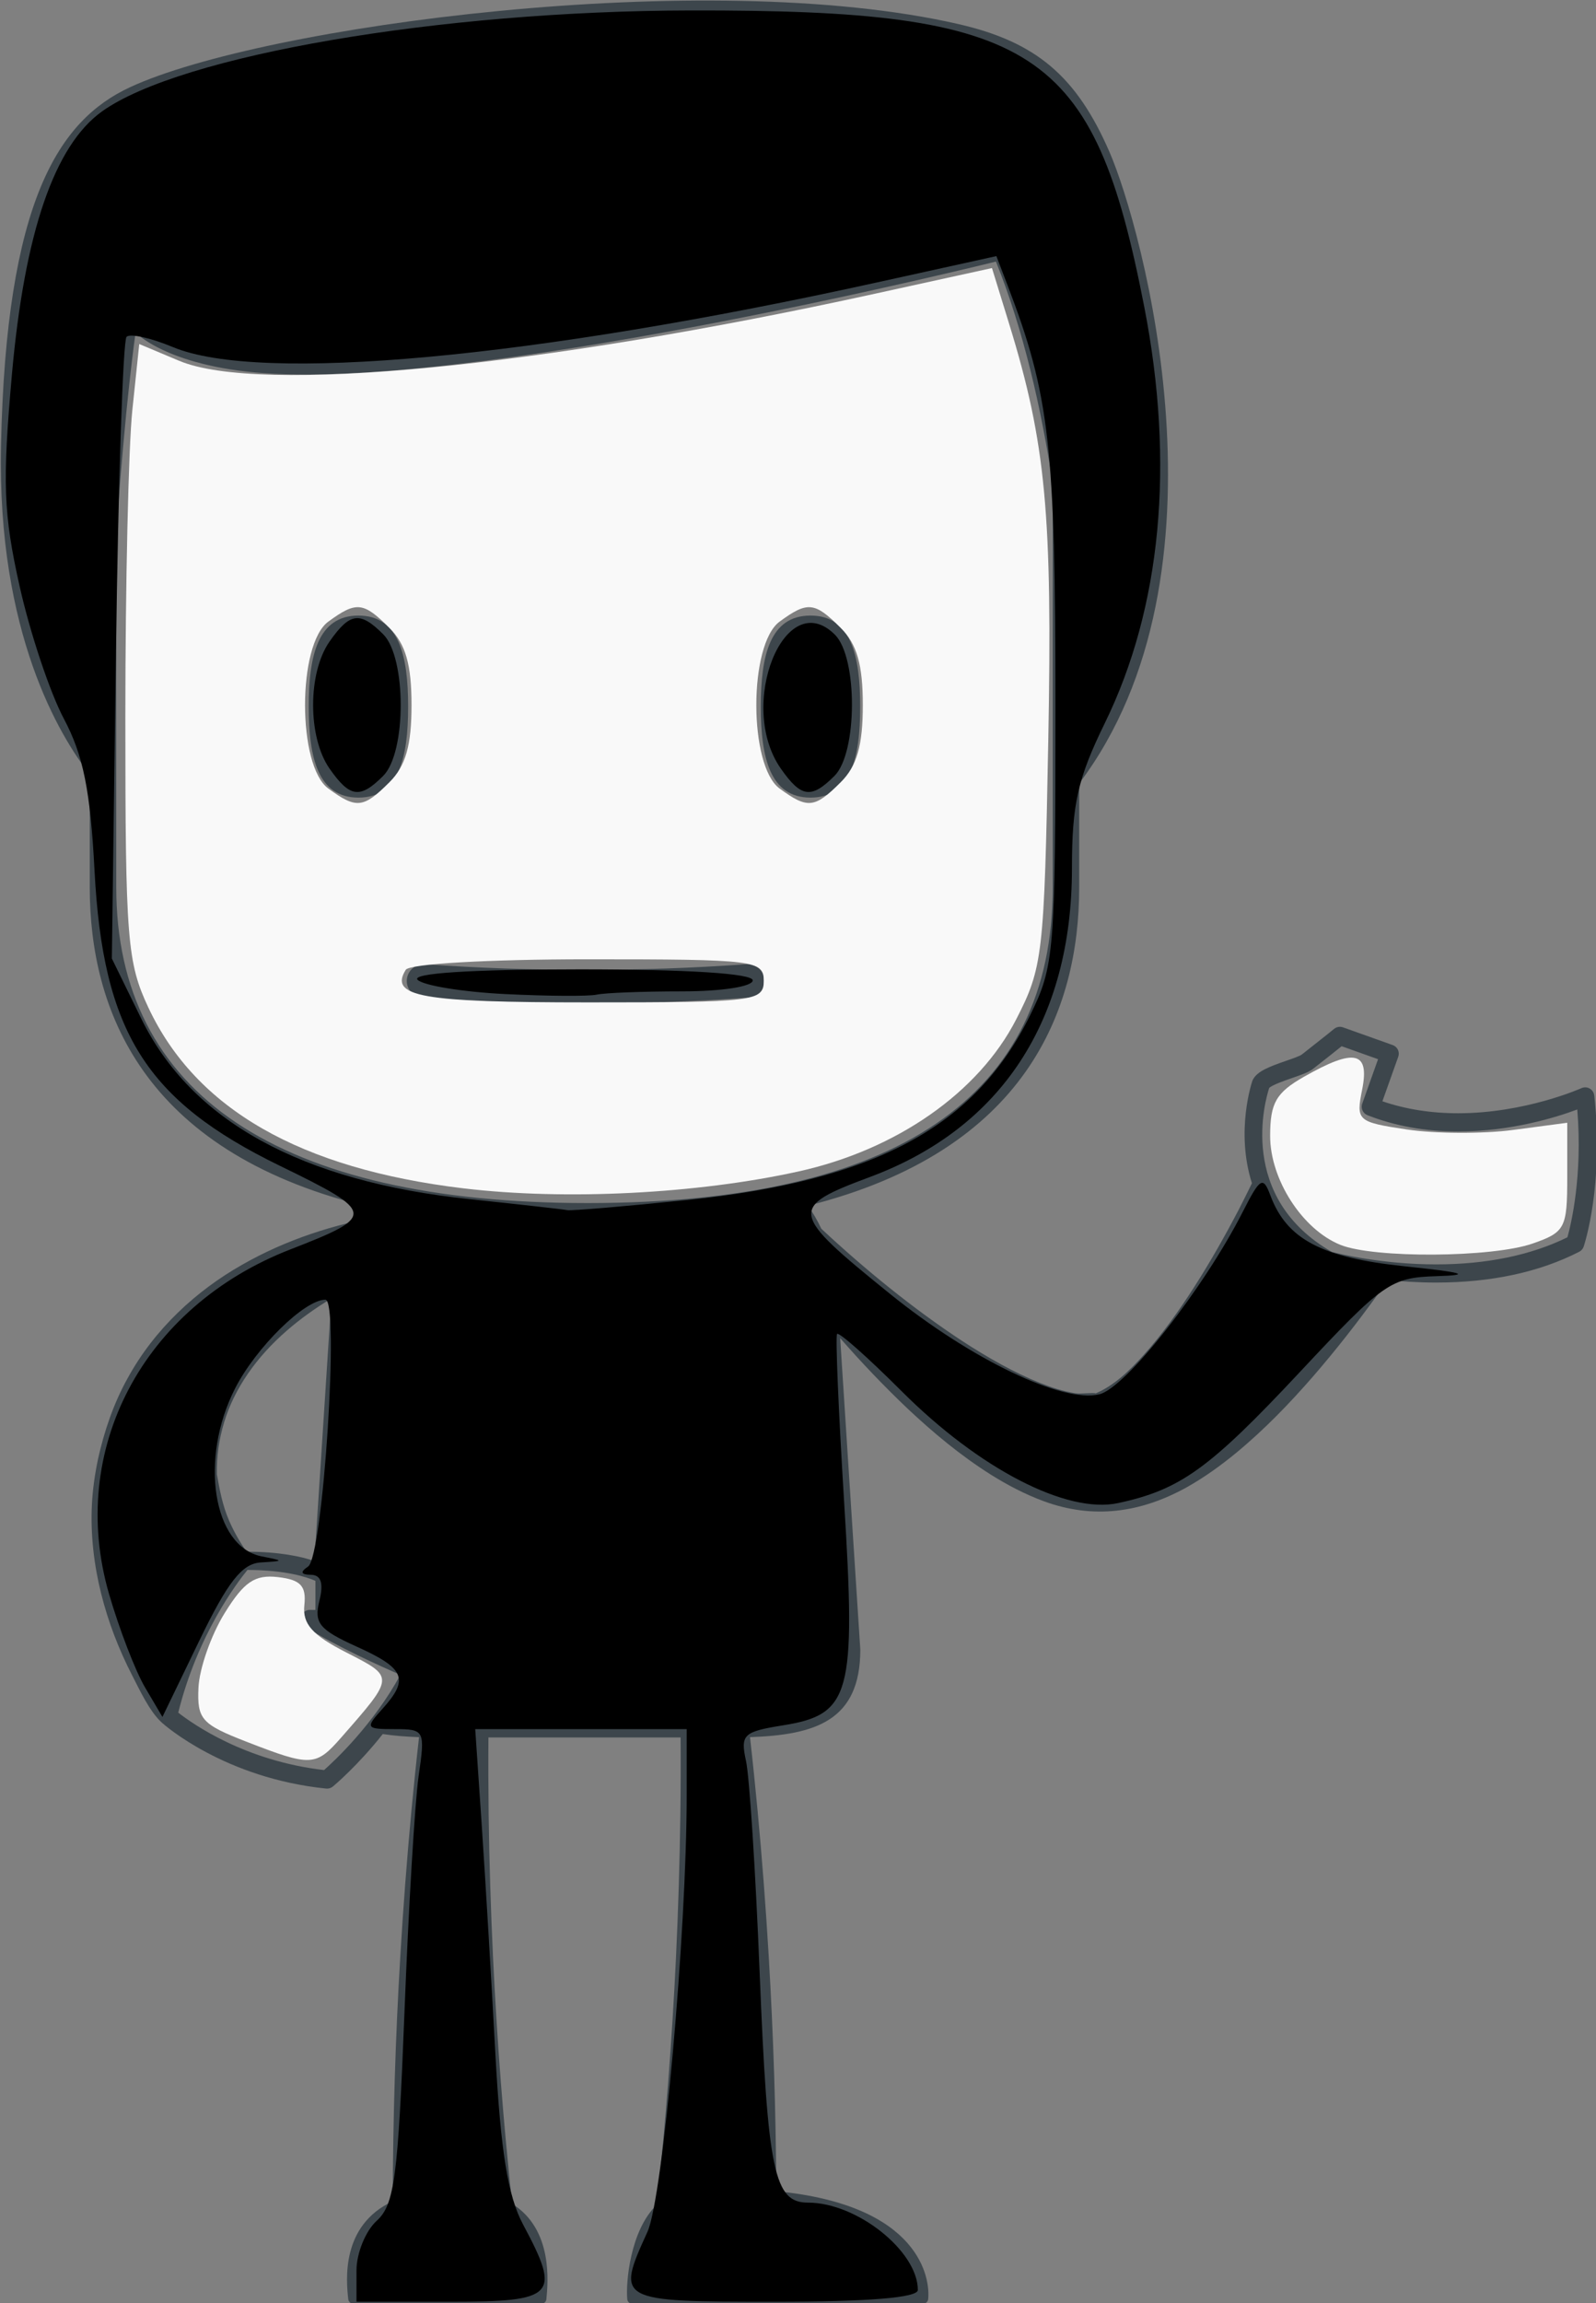<?xml version="1.0" encoding="UTF-8" standalone="no"?>
<!-- Created with Inkscape (http://www.inkscape.org/) -->

<svg
   xmlns:dc="http://purl.org/dc/elements/1.1/"
   xmlns:cc="http://creativecommons.org/ns#"
   xmlns:rdf="http://www.w3.org/1999/02/22-rdf-syntax-ns#"
   xmlns:svg="http://www.w3.org/2000/svg"
   xmlns="http://www.w3.org/2000/svg"
   xmlns:sodipodi="http://sodipodi.sourceforge.net/DTD/sodipodi-0.dtd"
   xmlns:inkscape="http://www.inkscape.org/namespaces/inkscape"
   width="250"
   height="360.605"
   id="svg2"
   version="1.1"
   inkscape:version="0.48.4 r9939"
   sodipodi:docname="drawing16.svg">
  <rect width="100%" height="100%" fill="#808080" stroke="none"/>
  <defs
     id="defs4" />
  <sodipodi:namedview
     id="base"
     pagecolor="#888888"
     bordercolor="#666666"
     borderopacity="1.0"
     inkscape:pageopacity="1"
     inkscape:pageshadow="2"
     inkscape:zoom="0.58"
     inkscape:cx="-42.089366"
     inkscape:cy="42.96313"
     inkscape:document-units="px"
     inkscape:current-layer="layer1"
     showgrid="false"
     fit-margin-top="0"
     fit-margin-left="0"
     fit-margin-right="0"
     fit-margin-bottom="0"
     inkscape:window-width="1615"
     inkscape:window-height="1026"
     inkscape:window-x="1431"
     inkscape:window-y="24"
     inkscape:window-maximized="1" />
  <g
     inkscape:label="Layer 1"
     inkscape:groupmode="layer"
     id="layer1"
     transform="translate(604.792,-214.721)">
    <g
       transform="matrix(1.704,0,0,1.704,-2083.67,-840.793)"
       id="g3570">
      <path
         inkscape:connector-curvature="0"
         d="m 942.393,692.726 c 3.72,0 4.567,-3.656 4.567,-8.365 0,-4.706 -0.848,-8.364 -4.567,-8.364 -3.721,0 -4.57,3.658 -4.57,8.364 0,4.709 0.849,8.365 4.57,8.365"
         style="fill:#3d464c;fill-opacity:1;fill-rule:nonzero;stroke:none"
         id="path3259" />
      <path
         inkscape:connector-curvature="0"
         d="m 900.835,675.997 c -3.72,0 -4.57,3.658 -4.57,8.364 0,4.709 0.85,8.365 4.57,8.365 3.719,0 4.571,-3.656 4.571,-8.365 0,-4.706 -0.853,-8.364 -4.571,-8.364"
         style="fill:#3d464c;fill-opacity:1;fill-rule:nonzero;stroke:none"
         id="path3261" />
      <path
         inkscape:connector-curvature="0"
         d="m 938.157,709.453 c -0.069,-0.847 -0.809,-1.479 -1.657,-1.418 -9.839,0.699 -19.718,0.699 -29.559,0 -0.846,-0.061 -1.589,0.571 -1.657,1.418 -0.069,0.846 0.576,1.588 1.438,1.651 9.989,0.71 20.01,0.71 29.997,0 0.863,-0.062 1.505,-0.805 1.439,-1.651"
         style="fill:#3d464c;fill-opacity:1;fill-rule:nonzero;stroke:none"
         id="path3263" />
      <path
         inkscape:connector-curvature="0"
         d="m 1014.436,720.093 c -0.028,-0.266 -0.182,-0.5 -0.417,-0.635 -0.23,-0.133 -0.512,-0.145 -0.757,-0.035 -0.05,0.022 -5.168,2.306 -11.339,2.306 -2.494,0 -4.827,-0.37 -6.959,-1.1 l 1.458,-4.094 c 0.155,-0.437 -0.071,-0.914 -0.506,-1.07 l -4.579,-1.632 c -0.278,-0.096 -0.586,-0.043 -0.814,0.145 -0.009,0.007 -0.674,0.558 -2.964,2.353 -0.181,0.142 -0.912,0.396 -1.446,0.58 -1.585,0.549 -2.654,0.964 -3.051,1.726 -0.019,0.036 -0.031,0.071 -0.048,0.106 -0.025,0.072 -1.575,4.602 -0.043,9.418 -0.39,0.787 -0.771,1.578 -1.175,2.354 -1.288,2.465 -2.655,4.875 -4.114,7.154 -1.455,2.272 -3.011,4.434 -4.635,6.239 -1.254,1.397 -2.683,2.81 -4.434,3.561 -0.234,-0.094 -1.401,0.065 -1.853,-0.006 -1.14,-0.179 -2.249,-0.545 -3.319,-0.971 -2.341,-0.941 -4.753,-2.306 -7.096,-3.832 -4.511,-2.967 -8.909,-6.549 -12.957,-10.319 -0.345,-0.735 -0.754,-1.44 -1.23,-2.117 20.105,-5.062 24.934,-18.004 24.934,-29.25 l 0,-9.554 c 14.585,-19.273 5.785,-51.125 2.779,-58.034 -3.045,-6.997 -6.784,-10.11 -13.875,-11.738 -23.172,-5.321 -63.975,0.159 -76.142,5.793 -6.567,3.041 -11.404,10.436 -11.876,32.964 -0.36,17.223 5.416,26.686 8.159,30.194 l 0,10.375 c 0,11.214 4.854,24.114 25.036,29.207 -0.369,0.508 -0.7,1.033 -0.994,1.574 -0.141,0.035 -0.286,0.067 -0.432,0.102 -1.103,0.275 -2.197,0.592 -3.281,0.963 -2.167,0.737 -4.301,1.671 -6.361,2.853 -4.103,2.332 -7.991,5.814 -10.514,10.455 -1.269,2.281 -2.141,4.875 -2.69,7.36 -0.292,1.385 -0.495,2.781 -0.566,4.195 -0.069,1.389 -0.022,2.777 0.126,4.146 0.295,2.739 0.98,5.376 1.929,7.876 0.479,1.25 1.021,2.468 1.639,3.666 0.694,1.341 1.59,3.323 2.751,4.369 0.23,0.206 5.753,5.089 15.086,6.043 0.028,0.002 0.055,0.004 0.083,0.004 0.195,0 0.384,-0.067 0.535,-0.19 0.131,-0.111 2.27,-1.897 4.588,-4.824 1.026,0.159 2.145,0.242 3.334,0.286 -0.258,2.269 -0.487,4.535 -0.705,6.814 -0.417,4.456 -0.756,8.921 -1.022,13.395 -0.445,7.457 -0.674,14.938 -0.69,22.439 -4.787,2.21 -4.279,7.295 -4.089,9.007 0.025,0.23 0.249,0.414 0.479,0.414 l 17.267,0 c 0.233,0 0.445,-0.186 0.465,-0.416 0.142,-1.483 0.649,-6.416 -3.15,-8.773 -0.806,-7.5 -1.391,-15.044 -1.752,-22.612 -0.207,-4.384 -0.344,-8.773 -0.405,-13.165 -0.028,-2.353 -0.037,-4.719 -0.02,-7.076 0.084,0 0.169,-10e-4 0.251,-10e-4 l 17.164,0 c 0.084,0 0.169,10e-4 0.251,10e-4 0.019,2.357 0.009,4.723 -0.022,7.076 -0.059,4.393 -0.195,8.782 -0.403,13.165 -0.361,7.595 -0.95,15.167 -1.76,22.693 -2.466,2.381 -2.861,7.193 -2.717,8.692 0.02,0.231 0.234,0.416 0.464,0.416 l 26.715,0 c 0.231,0 0.454,-0.183 0.48,-0.414 0.207,-1.878 -0.691,-8.665 -13.96,-9.932 -0.034,-7.191 -0.266,-14.363 -0.691,-21.514 -0.266,-4.474 -0.606,-8.939 -1.022,-13.395 -0.217,-2.279 -0.446,-4.545 -0.704,-6.814 5.964,-0.215 10.14,-1.469 10.14,-8.042 l -1.851,-28.621 c 1.964,2.244 4.031,4.418 6.255,6.528 2.292,2.143 4.736,4.207 7.629,6.035 1.459,0.906 3.031,1.756 4.866,2.433 4.526,1.652 8.841,1.047 13.034,-1.251 1.732,-0.97 3.206,-2.05 4.569,-3.164 2.708,-2.234 4.979,-4.614 7.105,-7.05 2.116,-2.437 4.062,-4.938 5.91,-7.49 0.333,-0.457 0.644,-0.926 0.97,-1.388 1.327,0.139 2.828,0.238 4.439,0.238 5.065,0 9.491,-0.952 13.161,-2.83 0.195,-0.1 0.341,-0.273 0.412,-0.48 0.076,-0.23 1.87,-5.722 0.971,-13.884 z m -135.863,-19.117 0,-32.445 c 0.824,-12.084 1.778,-18.543 1.778,-18.543 0,0 3.085,3.324 12.809,3.796 20.801,1.014 66.279,-10.315 66.279,-10.315 2.53,6.27 4.162,13.473 5.218,20.385 l 0,37.121 c 0,19.22 -14.35,28.979 -42.655,29.006 l -0.119,0 c -28.332,0 -43.309,-10.029 -43.309,-29.006 z m 9.914,49.161 c 0.925,-3.082 2.969,-6.016 5.786,-8.452 1.225,-1.065 2.587,-2.036 4.032,-2.91 -0.024,0.434 -0.041,0.873 -0.041,1.312 l -1.475,22.786 c -1.194,-0.405 -3.2,-0.855 -6.237,-0.855 -0.65,-0.928 -1.192,-1.895 -1.619,-2.885 -0.596,-1.379 -0.845,-2.756 -1.111,-4.221 -0.031,-1.693 0.2,-3.214 0.665,-4.775 z m 9.189,31.945 c -7.244,-0.833 -12.066,-4.229 -13.404,-5.276 1.778,-7.173 5.414,-11.952 6.365,-13.115 3.565,0.011 5.501,0.675 6.245,1.007 l 0,2.67 -0.499,-0.004 c -0.35,-0.02 -0.705,0.242 -0.81,0.601 -0.106,0.359 0.04,0.744 0.356,0.942 2.888,1.824 7.005,3.665 8.765,4.424 -2.5,4.578 -6.037,7.884 -7.019,8.752 z m 114.298,-48.955 c -3.373,1.653 -7.435,2.489 -12.083,2.489 -4.928,0 -8.904,-0.972 -9.564,-1.141 -8.731,-5.01 -6.129,-13.97 -5.769,-15.071 0.276,-0.279 1.455,-0.688 2.1,-0.911 0.949,-0.327 1.55,-0.543 1.931,-0.844 1.415,-1.108 2.216,-1.748 2.629,-2.08 l 3.348,1.192 -1.455,4.088 c -0.151,0.426 0.061,0.894 0.482,1.058 2.525,0.993 5.326,1.496 8.329,1.496 4.893,0 9.069,-1.316 10.957,-2.022 0.502,6.122 -0.573,10.551 -0.906,11.746"
         style="fill:#3d464c;fill-opacity:1;fill-rule:nonzero;stroke:none"
         id="path3265" />
    </g>
    <path
       style="fill:#f9f9f9"
       d="m 72.629,186.074 c -25.589,-3.061 -41.918,-12.417 -49.38,-28.292 -3.325,-7.074 -3.614,-10.707 -3.614,-45.386 0,-20.733 0.49,-42.384 1.089,-48.112 l 1.089,-10.415 6.239,2.62 c 12.531,5.263 56.359,1.04 109.026,-10.503 l 18.305,-4.012 2.705,8.782 c 5.734,18.62 6.782,29.801 6.114,65.233 -0.633,33.584 -0.856,35.517 -5.041,43.655 -5.872,11.419 -18.712,20.381 -34.065,23.777 -15.867,3.51 -36.553,4.556 -52.465,2.652 z m 47.005,-32.496 c 0,-3.209 -1.35,-3.374 -27.53,-3.374 -15.672,0 -27.969,0.711 -28.55,1.65 -2.6,4.208 2.396,5.099 28.596,5.099 26.134,0 27.484,-0.166 27.484,-3.374 z M 61.014,122.469 c 2.529,-2.529 3.448,-5.747 3.448,-12.069 0,-6.322 -0.92,-9.54 -3.448,-12.069 -4.101,-4.101 -5.189,-4.215 -9.584,-1.001 -4.865,3.557 -4.865,22.583 0,26.14 4.395,3.214 5.483,3.1 9.584,-1.001 z m 70.69,0 c 2.529,-2.529 3.448,-5.747 3.448,-12.069 0,-6.322 -0.92,-9.54 -3.448,-12.069 -4.101,-4.101 -5.189,-4.215 -9.584,-1.001 -4.865,3.557 -4.865,22.583 0,26.14 4.395,3.214 5.483,3.1 9.584,-1.001 z"
       id="path2987"
       inkscape:connector-curvature="0"
       transform="translate(-604.792,214.721)" />
    <path
       style="fill:#f9f9f9"
       d="m 38.6,272.715 c -7.03,-2.732 -7.735,-3.526 -7.512,-8.456 0.136,-2.993 1.971,-8.231 4.079,-11.642 3.059,-4.95 4.748,-6.095 8.374,-5.675 3.548,0.411 4.453,1.37 4.135,4.383 -0.312,2.957 1.225,4.689 6.593,7.428 7.565,3.86 7.573,3.727 -0.802,13.284 -4.011,4.577 -4.744,4.611 -14.867,0.677 z"
       id="path2989"
       inkscape:connector-curvature="0"
       transform="translate(-604.792,214.721)" />
    <path
       style="fill:#f9f9f9"
       d="m 209.959,194.917 c -5.966,-2.41 -11.015,-10.247 -11.003,-17.077 0.009,-5.15 0.932,-6.757 5.312,-9.25 7.913,-4.504 10.299,-3.973 9.1,2.021 -0.975,4.875 -0.747,5.078 7.033,6.244 4.422,0.663 11.878,0.697 16.568,0.075 l 8.527,-1.131 0,8.511 c 0,7.997 -0.328,8.626 -5.43,10.404 -6.336,2.209 -24.835,2.333 -30.108,0.203 l 0,0 z"
       id="path2991"
       inkscape:connector-curvature="0"
       transform="translate(-604.792,214.721)" />
    <path
       style="fill:#000000"
       d="m 55.842,355.495 c 0,-2.698 1.43,-6.199 3.178,-7.781 2.756,-2.494 3.331,-6.815 4.334,-32.595 0.636,-16.346 1.636,-33.017 2.222,-37.047 1.036,-7.123 0.931,-7.328 -3.739,-7.328 -4.545,0 -4.651,-0.17 -1.951,-3.153 4.243,-4.688 3.56,-6.349 -4.014,-9.765 -5.85,-2.638 -6.716,-3.698 -5.848,-7.158 0.695,-2.768 0.273,-4.07 -1.323,-4.088 -1.575,-0.018 -1.72,-0.441 -0.441,-1.293 2.341,-1.56 4.951,-41.784 2.712,-41.784 -3.256,0 -10.876,7.481 -14.144,13.887 -5.649,11.073 -3.476,24.804 4.164,26.306 3.558,0.699 3.554,0.722 -0.16,0.951 -2.914,0.18 -5.158,3.036 -9.596,12.212 l -5.793,11.977 -2.737,-4.649 c -1.506,-2.557 -4.039,-9.139 -5.631,-14.627 -6.531,-22.524 5.289,-44.954 28.423,-53.936 13.453,-5.223 13.385,-5.767 -1.633,-13.074 C 22.862,172.331 16.131,161.62 14.807,136.314 14.149,123.741 13.04,118.252 10.001,112.536 7.828,108.449 4.712,99.12 3.076,91.804 0.536,80.444 0.359,75.611 1.863,58.676 3.839,36.418 8.526,22.752 16.011,17.422 28.322,8.656 68.83,1.712 108.099,1.637 162.325,1.532 171.324,7.403 179.24,48.052 c 4.792,24.607 2.664,47.094 -6.166,65.146 -4.257,8.703 -5.163,12.702 -5.163,22.78 0,23.766 -11.021,40.621 -31.576,48.289 -12.878,4.804 -12.755,5.529 3.117,18.357 12.691,10.257 27.043,17.126 32.777,15.687 4.139,-1.039 16.331,-16.56 22.437,-28.562 2.724,-5.355 3.187,-5.632 4.323,-2.586 2.564,6.869 7.988,9.74 20.966,11.102 9.429,0.989 10.702,1.382 5.046,1.557 -7.168,0.222 -8.287,1.006 -21.342,14.959 -14.212,15.19 -18.754,18.467 -28.513,20.569 -8.034,1.731 -21.738,-5.344 -33.891,-17.497 -5.308,-5.308 -9.87,-9.351 -10.137,-8.983 -0.267,0.368 0.231,12.194 1.106,26.281 1.876,30.188 1.02,33.308 -9.602,35.006 -6.191,0.99 -6.664,1.447 -5.765,5.575 0.539,2.473 1.496,17.298 2.127,32.945 1.269,31.444 2.267,36.207 7.59,36.207 7.653,0 17.198,7.592 17.198,13.68 0,1.206 -7.699,1.837 -22.414,1.837 -24.771,0 -24.894,-0.068 -19.939,-10.946 2.412,-5.295 6.146,-46.858 6.146,-68.399 l 0,-10.31 -16.562,0 -16.562,0 1.021,15.086 c 0.561,8.297 1.524,24.397 2.138,35.776 0.824,15.255 1.962,22.268 4.335,26.699 5.98,11.169 5.105,12.095 -11.438,12.095 l -14.655,0 0,-4.905 z M 107.529,187.907 c 29.545,-3.032 45.214,-11.45 53.815,-28.91 3.815,-7.745 3.98,-9.758 3.98,-48.597 0,-40.567 -0.909,-48.525 -7.508,-65.753 l -1.741,-4.546 -18.651,4.11 C 83.376,56.121 40.705,60.039 27.073,54.343 23.639,52.908 20.377,52.187 19.823,52.74 19.27,53.294 18.525,75.423 18.168,101.915 l -0.648,48.168 4.59,9.381 c 7.865,16.075 25.072,25.532 51.504,28.305 7.768,0.815 14.624,1.585 15.235,1.711 0.611,0.126 9.017,-0.582 18.681,-1.574 z"
       id="path2990"
       inkscape:connector-curvature="0"
       transform="translate(-604.792,214.721)" />
    <path
       style="fill:#000000"
       d="m 122.319,120.361 c -6.972,-9.954 0.643,-28.801 8.473,-20.972 3.581,3.581 3.532,18.489 -0.073,22.094 -3.632,3.632 -5.218,3.42 -8.4,-1.123 z"
       id="path2992"
       inkscape:connector-curvature="0"
       transform="translate(-604.792,214.721)" />
    <path
       style="fill:#000000"
       d="m 51.629,120.361 c -3.445,-4.919 -3.445,-15.003 0,-19.922 3.182,-4.542 4.768,-4.754 8.4,-1.123 3.651,3.651 3.651,18.516 0,22.167 -3.632,3.632 -5.218,3.42 -8.4,-1.123 z"
       id="path2994"
       inkscape:connector-curvature="0"
       transform="translate(-604.792,214.721)" />
    <path
       style="fill:#000000"
       d="m 79.118,155.65 c -6.638,-0.329 -12.806,-1.334 -13.707,-2.234 -1.033,-1.032 8.352,-1.636 25.431,-1.636 16.897,0 27.069,0.648 27.069,1.724 0,0.97 -4.838,1.724 -11.066,1.724 -6.086,0 -12.099,0.23 -13.362,0.51 -1.263,0.281 -7.727,0.241 -14.365,-0.088 z"
       id="path2996"
       inkscape:connector-curvature="0"
       transform="translate(-604.792,214.721)" />
  </g>
</svg>
